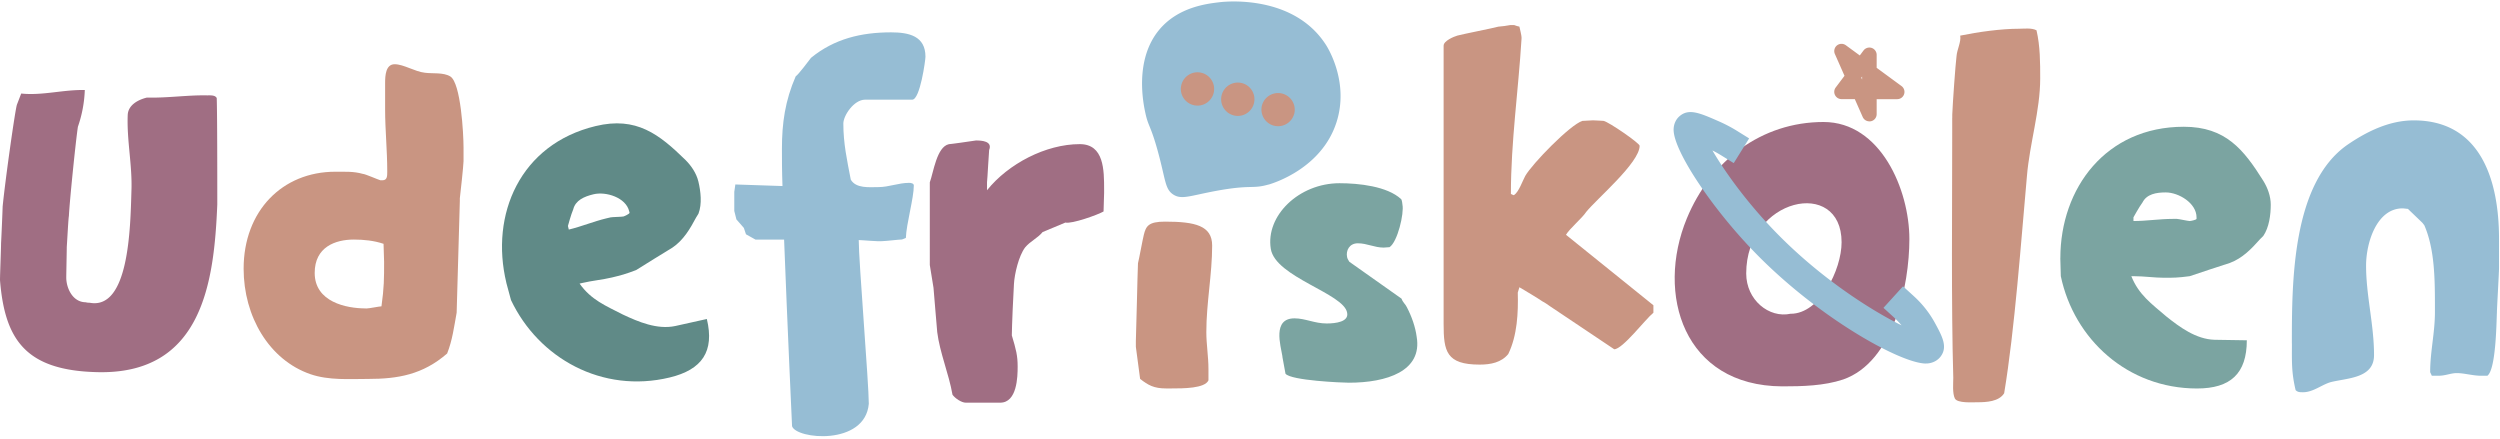 <svg xmlns="http://www.w3.org/2000/svg" width="541" height="95" fill="none" viewBox="0 0 541 95"><path fill="#A06E83" d="M.23 52.67c.11-2.01.34-7.56.34-7.94.57-5.84 2.75-21.24 3.1-22.1l.92-2.39c4.59.48 9.06-.86 13.76-.76a26.923 26.923 0 0 1-1.49 7.94c-.46 2.96-1.83 16.46-1.95 19.33-.11.38-.34 4.98-.46 6.7 0 .96-.11 5.74-.11 6.6 0 2.3 1.38 5.36 4.24 5.36.23.1.69.1.8.1 8.49 1.62 8.83-15.98 9.06-24.11.23-5.55-1.03-11-.8-16.55.11-2.1 2.18-3.25 4.13-3.73 4.59.1 8.83-.57 13.07-.48.69 0 1.72-.09 2.06.58.12 3.25.12 18.18.12 21.33v1.72c-.69 16.55-3.1 36.93-26.14 36.26C5.5 80.13 1.03 73.44 0 60.62c0-1.24.23-6.79.23-7.94"/><path fill="#C99582" d="M79.11 66.75h.23c.57 0 2.75-.46 3.21-.46.57-4.13.57-5.96.57-9.63 0-.68-.12-3.21-.12-3.9-2.06-.69-4.24-.92-6.42-.92-4.01 0-8.48 1.6-8.48 7.22 0 6.31 6.88 7.68 11.01 7.68m-6.54-29.57c2.29 0 3.9-.11 5.96.46.46 0 3.32 1.26 3.78 1.38h.46c1.03 0 1.03-.92 1.03-1.84v-.11c0-4.58-.46-8.94-.46-13.3v-5.85c0-1.49.11-4.01 2.06-4.01s4.36 1.6 6.54 1.84c1.6.23 4.01-.12 5.5.8 2.29 1.38 2.87 12.5 2.87 15.36v2.98c0 .8-.69 7.23-.8 8.03v.57c-.11 3.55-.57 20.52-.69 24.19-.57 3.1-.92 5.96-2.06 8.83C91.48 81.08 86.1 82 79.67 82c-4.01 0-8.49.35-12.5-1.03-8.94-3.09-14.45-12.5-14.45-22.82 0-12.5 8.37-20.99 19.84-20.99"/><path fill="#608A87" d="M124.04 45.32c-.46 1.05-1.14 3.58-1.14 3.58l.19.78c2.79-.67 5.35-1.76 8.14-2.43.11-.03.89-.21.89-.21.33-.08 2.45-.11 2.78-.19.22-.05 1.29-.55 1.34-.79-.03-.11-.08-.33-.08-.33-.72-3.01-5.05-4.33-7.72-3.69-2.01.48-3.93 1.3-4.4 3.3m-14.47 15.83c-3.54-14.72 2.95-29.95 19.33-33.89 8.81-2.12 13.75 1.77 19.46 7.36 1.24 1.24 2.34 2.85 2.77 4.64.51 2.12.82 4.87.02 6.95-.08.14-.26.42-.34.56-.06.09-.12.18-.17.27-1.3 2.44-2.72 4.9-5.15 6.54-1.04.6-6.57 4.06-7.81 4.83-2.37.92-3.38 1.16-5.27 1.62-2.01.48-4.32.69-6.43 1.19l-.56.13c2.49 3.53 5.63 4.78 9.39 6.71 3.32 1.56 7.4 3.3 11.32 2.47.89-.21 5.6-1.23 6.83-1.52 1.69 7.02-1.02 10.97-8.05 12.66-14.6 3.51-28.35-4.16-34.33-16.75-.14-.56-.86-3.1-1.02-3.77"/><path fill="#96BDD4" d="M171.4 92.21s-1.03-22.24-1.72-40.36h-6.19l-2.06-1.15-.46-1.38-1.61-1.84-.46-1.83v-4.13l.23-1.6 10.2.34c-.12-3.21-.12-6.08-.12-8.03 0-5.62.69-10.44 2.98-15.71.57-.34 2.87-3.44 3.32-4.01C180.56 8.38 186.4 7 192.82 7c3.9 0 7.45.8 7.45 5.28 0 .69-1.15 9.29-2.87 9.29h-10.2c-2.41 0-4.7 3.44-4.7 5.16 0 4.36.8 7.91 1.61 12.15 1.15 1.95 4.01 1.61 5.96 1.61 2.29 0 4.36-.92 6.65-.92.46 0 1.03.12 1.03.57 0 2.76-1.61 8.26-1.72 11.35-.11 0-.69.34-.91.34-.57 0-3.44.35-4.13.35-.91.12-4.47-.23-5.16-.23 0 4.59 2.18 31.07 2.18 35.43-.8 9.17-15.82 7.68-16.62 4.82"/><path fill="#A06E83" d="M202.81 71.8c-.12-.92-.69-8.6-.8-9.52-.12-.8-.69-4.24-.8-4.93V39.46c.8-2.18 1.49-7.68 4.13-8.26.35 0 4.36-.57 5.85-.8h.11c1.03 0 3.55.11 2.75 2.06-.11 1.03-.34 5.96-.46 6.99v1.72c4.59-5.73 12.73-9.98 20.07-9.98 5.27 0 5.27 5.62 5.27 9.86v.69c0 .57-.12 3.44-.12 4.02-1.15.69-6.88 2.75-8.26 2.4l-4.93 2.06c-1.15 1.38-2.64 1.95-3.79 3.33-1.38 1.83-2.29 5.73-2.41 7.91-.12 1.61-.46 9.4-.46 11.12.92 3.09 1.26 4.35 1.26 6.76 0 2.18-.11 7.8-3.78 7.8h-7.45c-.91 0-2.29-.92-2.87-1.72-.8-4.59-2.75-9.06-3.32-13.65"/><path fill="#C99582" d="M245.8 75.06v-1.27c.11-2.55.34-14.27.46-16.82.23-.88 1.03-5.26 1.26-6.14.46-1.91 1.03-2.87 4.59-2.87 6.54 0 10.2.88 10.2 5.18 0 6.22-1.26 12.43-1.26 18.73 0 2.63.46 5.34.46 7.97v2.47c-.8 1.75-5.39 1.75-8.14 1.75h-1.03c-2.64 0-3.9-.72-5.62-2.07-.12-1.04-.8-5.89-.92-6.93Z"/><path fill="#7BA4A1" d="M277.52 77.15c-.39-2.41-2.22-8.26 2.61-8.26 2.32 0 4.35 1.11 6.95 1.11 2.02 0 4.83-.37 4.44-2.32-.68-4.18-15.55-7.71-16.52-13.83-1.16-7.15 6.08-14.2 14.87-14.2 4.15 0 10.33.65 13.33 3.44.19.18.29 1.11.29 1.21.39 1.86-1.06 8.07-2.8 9.19-.19 0-1.16.09-1.26.09-2.03 0-3.58-.93-5.6-.93-1.83 0-2.61 1.58-2.32 2.97 0 .28.48 1.02.48 1.02l11.3 7.99c.29.83.87 1.21 1.16 1.86 1.06 2.04 1.84 4.27 2.12 6.4 1.26 7.42-6.47 9.93-14.68 9.93-1.35 0-12.55-.46-13.71-1.95-.1-.46-.58-3.15-.68-3.71"/><path fill="#C99582" d="M324.33 5.76c.34 0 2.06-.23 2.52-.34h.8c.23.11 1.03.34 1.15.34.11.46.46 1.95.46 2.29v.34c-.69 11.35-2.3 22.24-2.3 33.59.12 0 .57.34.69.23 1.03-.69 1.84-3.09 2.41-4.13 1.49-2.63 9.75-11.12 12.38-11.92.35 0 1.95-.12 2.29-.12.57 0 2.18.12 2.29.12 1.14.23 7.8 4.82 7.8 5.39 0 3.67-9.29 11.47-11.58 14.33-.8 1.26-3.55 3.56-4.36 4.93l18.92 15.25v1.61c-1.72 1.38-6.65 7.91-8.48 7.91 0 0-12.16-8.14-13.87-9.29-.11-.11-1.49-1.03-1.6-1.03-.8-.57-4.25-2.64-5.05-3.1l-.35 1.15c.12 4.36-.11 9.29-2.06 13.3-1.49 1.83-3.78 2.29-6.19 2.29-7.22 0-7.8-2.87-7.8-8.83V9.88c0-1.03 2.18-1.95 2.98-2.18 1.26-.34 7.68-1.6 8.94-1.95"/><path fill="#A06E83" d="M387.51 67.9c6.3 0 11.01-9.51 11.01-15.48 0-14.1-20.64-9.63-20.64 6.76 0 5.73 4.93 9.74 9.63 8.71m25.68-16.16c0 10.09-3.44 26.6-14.33 30.39-4.13 1.38-8.83 1.49-13.19 1.49-21.33-.11-27.4-19.95-20.64-36.34 5.16-12.5 16.17-20.87 29.58-20.87 12.38 0 18.58 14.68 18.58 25.34"/><path fill="#C99582" d="M422.47 25.48v-.69c.11-2.75.69-10.78.92-12.61.11-1.49 1.03-3.09.8-4.47 3.9-.8 8.83-1.49 12.73-1.49 1.03 0 2.75-.23 3.78.34.8 3.44.8 7 .8 10.44 0 6.88-2.29 14.1-2.87 21.09-1.26 13.99-2.64 33.25-4.93 47.01-1.14 1.83-3.9 1.95-5.85 1.95-1.03 0-4.24.23-4.81-.8-.57-1.15-.35-3.33-.35-4.47-.46-15.94-.23-37.38-.23-53.32v-2.98h.01Z"/><path fill="#7BA4A1" d="M463.63 43.82c-.69.92-1.95 3.21-1.95 3.21v.8c2.87 0 5.62-.46 8.49-.46h.92c.34 0 2.41.46 2.75.46.23 0 1.38-.23 1.49-.46v-.34c0-3.1-3.9-5.39-6.65-5.39-2.06 0-4.13.35-5.05 2.18Zm-17.77 12.04c0-15.14 9.86-28.43 26.72-28.43 9.05 0 12.95 4.93 17.2 11.7.92 1.49 1.61 3.32 1.61 5.16 0 2.18-.35 4.93-1.61 6.76-.12.12-.34.35-.46.46-.08.07-.16.15-.23.23-1.83 2.06-3.79 4.13-6.54 5.16-1.14.34-7.34 2.41-8.71 2.87-2.53.34-3.56.34-5.51.34-2.06 0-4.36-.34-6.54-.34h-.57c1.6 4.01 4.36 5.96 7.57 8.71 2.87 2.29 6.42 4.93 10.43 5.05.92 0 5.73.11 6.99.11 0 7.22-3.55 10.43-10.78 10.43-15.02 0-26.6-10.66-29.47-24.3 0-.58-.11-3.21-.11-3.9"/><path fill="#96BDD4" d="M495.96 74.32c0-13.19 0-34.63 12.04-43 4.36-2.98 9.17-5.27 14.33-5.27 14.1 0 18.46 12.27 18.46 25.68v6.31c0 .92-.46 8.71-.46 9.63-.11 2.52-.23 12.27-2.06 13.64h-1.38c-1.83 0-3.55-.57-5.27-.57-1.26 0-2.41.57-3.9.57h-1.49c0-.12-.34-.69-.34-.8 0-4.47 1.03-8.48 1.03-12.95v-.8c0-6.08 0-12.73-2.29-18 0 0-.34-.46-.46-.58-.46-.46-2.75-2.63-3.09-2.98-.23 0-.92-.11-1.15-.11-5.62 0-7.91 7.45-7.91 12.38 0 6.54 1.72 12.73 1.72 19.38 0 5.04-5.74 4.93-9.4 5.85-1.95.57-3.78 2.18-5.96 2.18-.69 0-1.15 0-1.61-.46-.92-3.9-.8-6.19-.8-10.09m-221.46-34.4c-3.56 1.03-3.68-.05-11.47 1.4-5.57 1.04-7.37 1.94-9.17.75-1.79-1.18-1.61-3.13-3.31-9.32-1.55-5.64-2.06-5.34-2.69-8.25-.42-1.94-2.48-11.5 2.99-18.07 4.08-4.9 10.25-5.63 13.07-5.96 1.44-.17 16.07-1.65 23.03 9.27.47.74 5.01 8.12 2.26 16.7-3.2 9.98-13.59 13.17-14.71 13.5m142.26 38.72c-5.31 0-22.37-9.4-35.92-22.92-9.9-9.88-18.8-23.12-18.68-27.77.03-1.1.46-2.09 1.21-2.77 2.04-1.83 4.4-.79 8.72 1.11 1.3.58 2.56 1.24 3.74 1.97l2.67 1.66-3.33 5.35-2.68-1.66c-.62-.38-1.26-.75-1.93-1.08 2.68 4.61 7.78 11.79 14.72 18.72 9.46 9.45 19.95 16.05 26.2 19.12-.49-.59-1.01-1.13-1.58-1.66l-2.33-2.12 4.23-4.66 2.33 2.12a22.185 22.185 0 0 1 4.6 5.84c1.57 2.9 2.82 5.18 1.16 7.3-.39.49-1.28 1.33-2.89 1.44h-.25"/><path fill="#C99582" d="m402.78 16.81.18.4v-.64l-.18.24Zm1.75 9.45c-.62 0-1.18-.36-1.44-.94l-1.71-3.87h-2.87c-.6 0-1.14-.34-1.41-.87s-.21-1.17.15-1.65l1.9-2.53-2.08-4.71c-.29-.65-.1-1.42.45-1.86a1.59 1.59 0 0 1 1.92-.04l3.02 2.21.81-1.08c.41-.54 1.12-.76 1.76-.55.64.22 1.08.82 1.08 1.5v2.81l5.37 3.94a1.569 1.569 0 0 1-.005 2.543 1.568 1.568 0 0 1-.925.297h-4.44v3.24c0 .74-.52 1.39-1.25 1.54-.11.02-.22.03-.33.03M262.63 20.14c-.49 1.93-2.46 3.1-4.38 2.6-1.93-.49-3.1-2.46-2.6-4.38.49-1.93 2.46-3.1 4.38-2.6 1.93.49 3.09 2.46 2.6 4.38Zm8.72 2.23c-.49 1.93-2.46 3.1-4.38 2.6a3.607 3.607 0 0 1-2.6-4.39 3.606 3.606 0 0 1 4.38-2.6c1.93.49 3.09 2.46 2.6 4.38m8.72 2.24a3.607 3.607 0 0 1-4.38 2.6 3.607 3.607 0 0 1-2.6-4.39 3.608 3.608 0 0 1 6.99 1.79"/></svg>